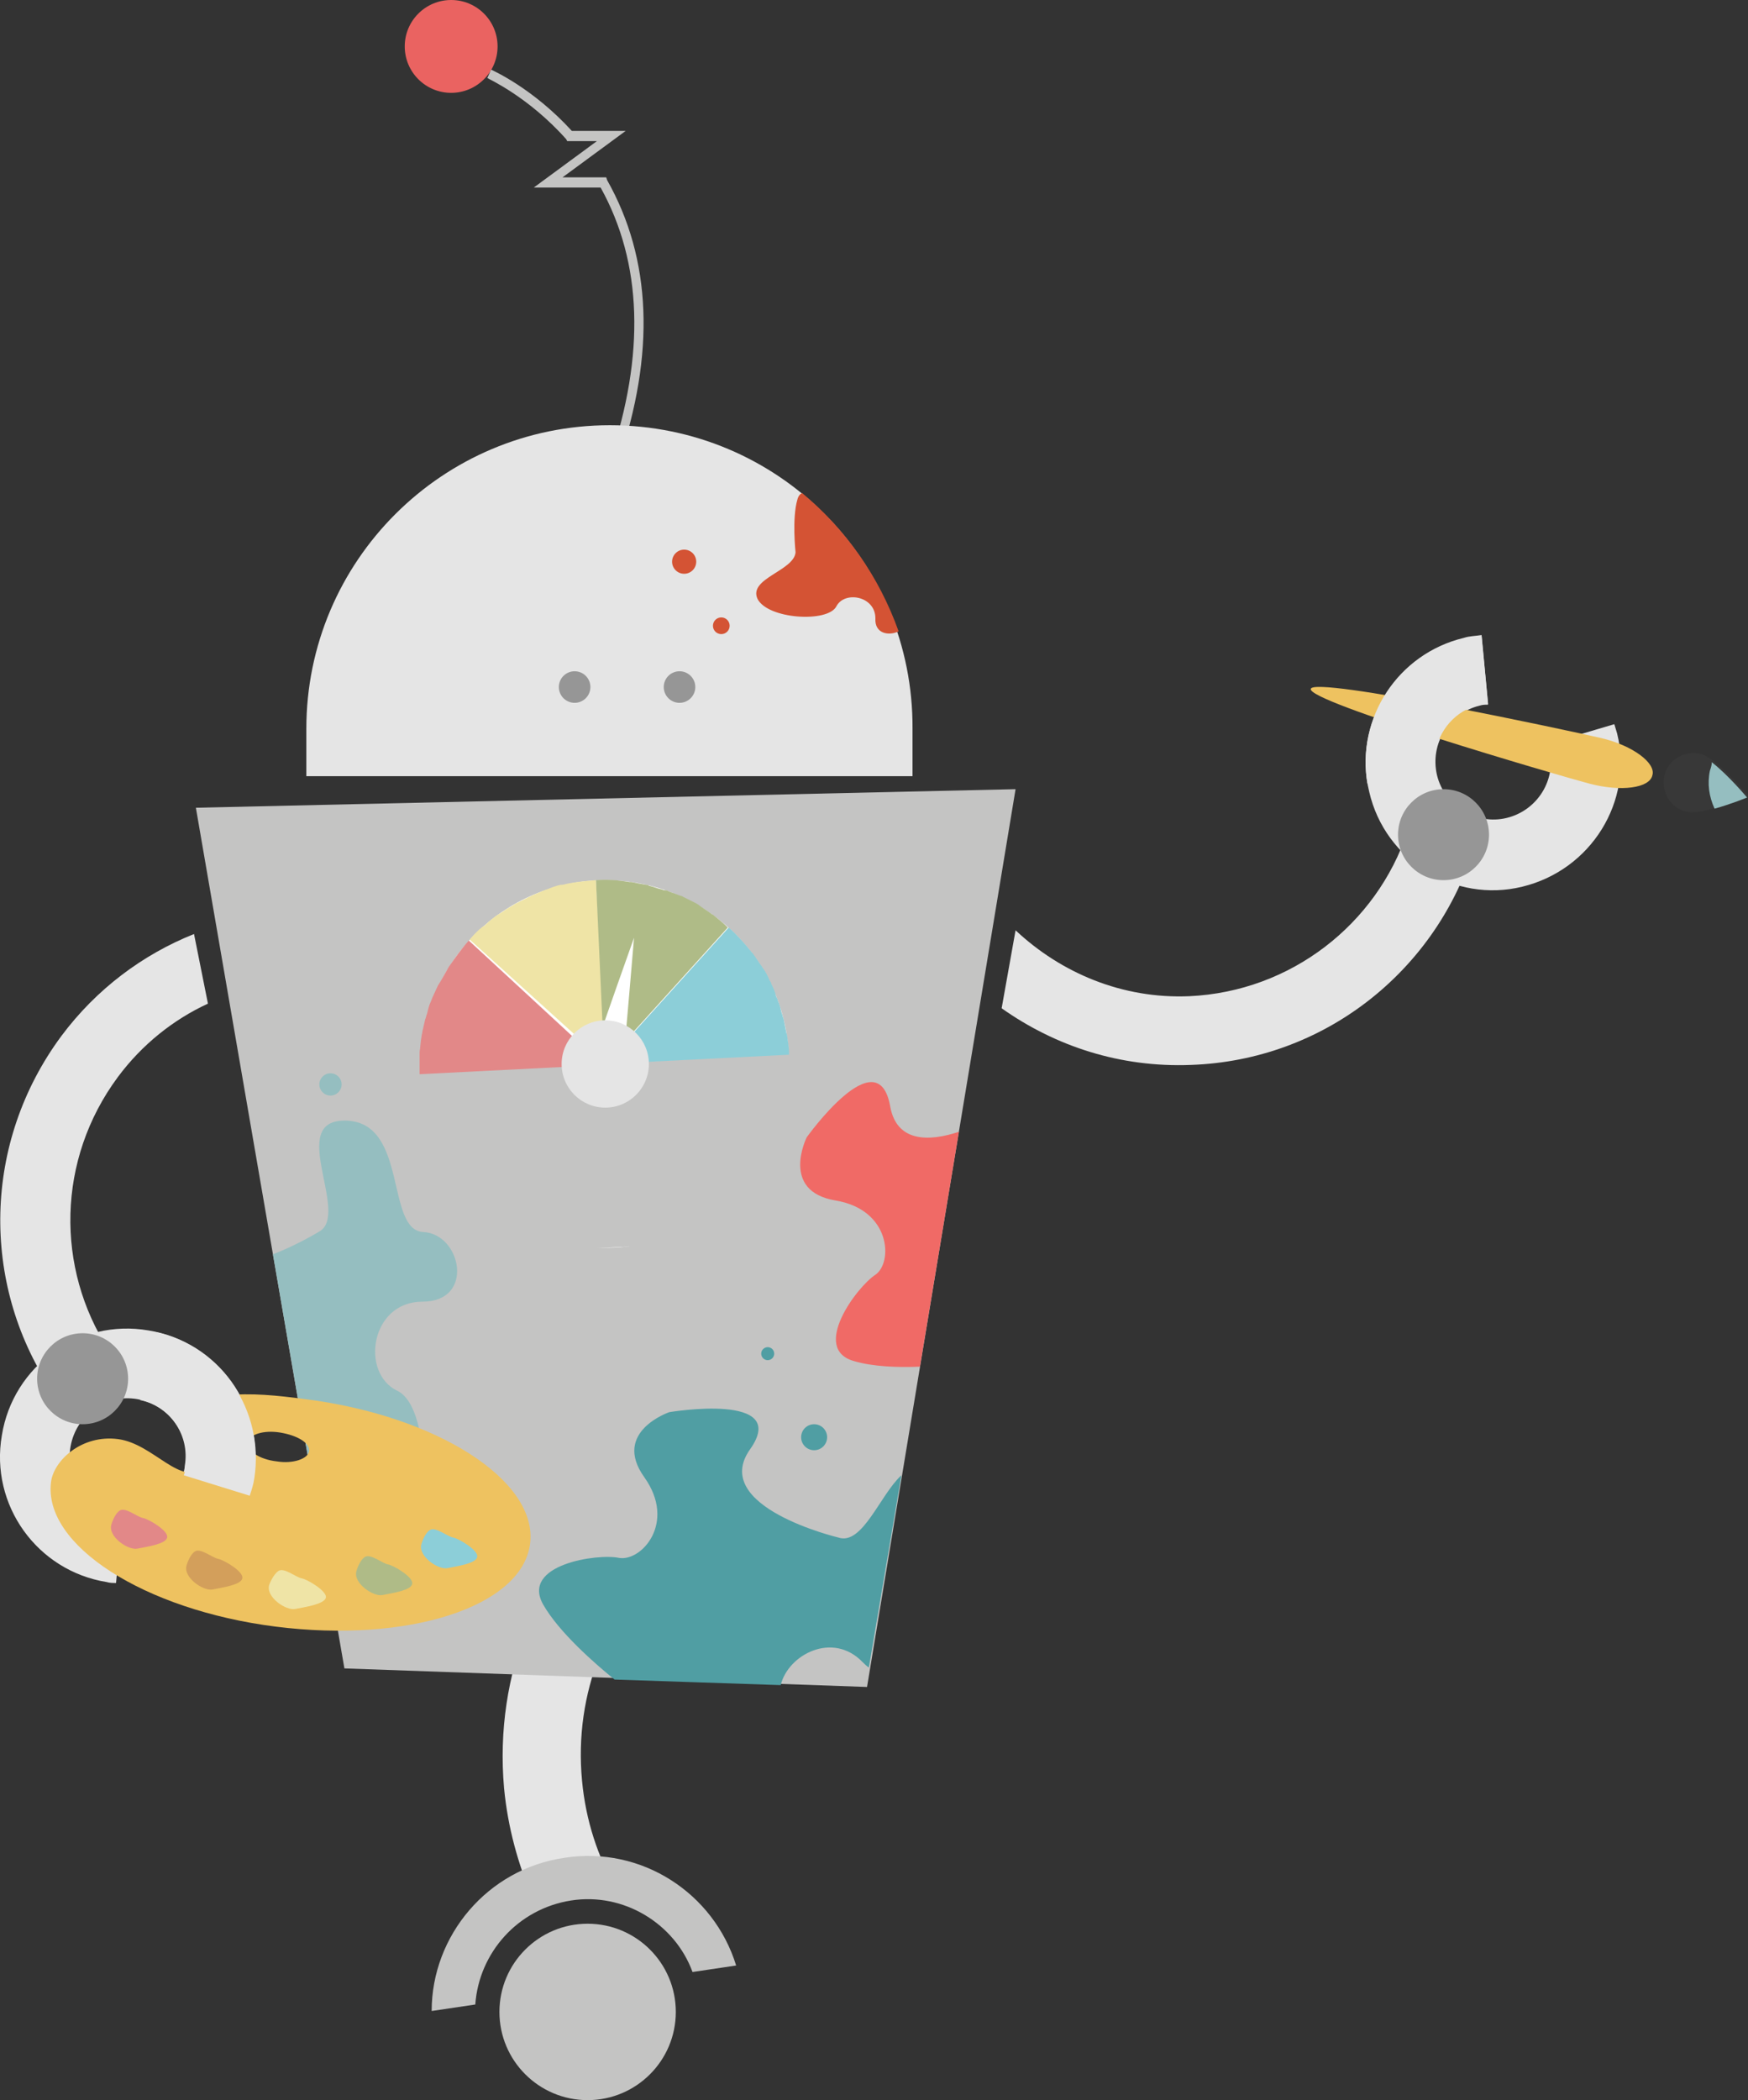 <svg class="large-robot" id="robot-portfolio" xmlns="http://www.w3.org/2000/svg" width="188.3" height="226.2" viewBox="0 0 188.3 226.2" aria-hidden="true"><rect x="0" y="0" width="188.3" height="226.2" fill="#333333" stroke="none"/><style>.robot-portfolio0{fill:#e5e5e5}.robot-portfolio1{fill:#ea6361}.robot-portfolio2{fill:none;stroke:#c4c4c3;stroke-miterlimit:10}.robot-portfolio3{fill:#c4c4c3}.robot-portfolio4{fill:#969696}.robot-portfolio5{fill:#FFF}.robot-portfolio6{fill:#e28888}.robot-portfolio7{fill:#efe4a6}.robot-portfolio8{fill:#8cced8}.robot-portfolio9{fill:#afbb87}.robot-portfolio10{fill:#383838}.robot-portfolio11{fill:#95bec0}.robot-portfolio12{fill:#eec260}.robot-portfolio13{fill:#509ea3}.robot-portfolio14{fill:#d45334}.robot-portfolio15{fill:none}.robot-portfolio16{fill:#f06a66}.robot-portfolio17{fill:#d39f5b}</style><path class="robot-portfolio0" d="M151.6 89.6c-3.3 9.9-12.5 17.2-23.5 17.7-7.2.3-13.8-2.5-18.7-7.1l-1.5 8.4c5.8 4.1 12.8 6.4 20.4 6.1 14.3-.5 26.1-10 30.3-22.8l-7-2.3z"/><circle class="robot-portfolio1" cx="48.6" cy="5" r="5"/><path class="robot-portfolio3" d="M66.6 49.8l-.9-.3c3.8-11.3 3.5-21.2-1-29.3h-7.2l6.8-5h-3.2L61 15c-4.1-4.6-8.4-6.5-8.5-6.6l.4-.9c.2.1 4.5 2 8.7 6.6h5.8l-6.8 5h4.7l.1.3c4.8 8.5 5.2 18.7 1.2 30.4z"/><path class="robot-portfolio0" d="M166.8 80.1c0 .1.1.3.1.5.8 3.4-1.3 6.7-4.6 7.5s-6.7-1.3-7.5-4.6c-.8-3.4 1.3-6.7 4.6-7.5.3-.1.6-.1.9-.1l-.7-7.4c-.6.1-1.3.1-1.9.3-7.4 1.8-12 9.2-10.2 16.5 1.7 7.4 9.2 12 16.5 10.2 7.4-1.8 12-9.2 10.2-16.5-.1-.3-.2-.7-.3-1l-7.1 2.1z"/><circle class="robot-portfolio4" cx="155.5" cy="89.9" r="4.9"/><path class="robot-portfolio0" d="M13.2 163.1c-.2 0-.3 0-.5-.1-3.4-.6-5.7-3.8-5.1-7.2.6-3.4 3.8-5.7 7.2-5.1 3.4.6 5.7 3.8 5.1 7.2 0 .3-.1.6-.2.9l7.1 2.2c.2-.6.4-1.2.5-1.9 1.3-7.5-3.8-14.6-11.3-15.8C8.5 142 1.4 147.1.2 154.6c-1.3 7.5 3.8 14.6 11.3 15.8.3.1.7.1 1 .1l.7-7.4zM57.4 204.5c1.2-.6 2.5-1 3.9-1.2 1.8-.3 3.5-.2 5.1.2-2-3.5-3.3-7.4-3.7-11.7-.9-9.5 2.8-18.3 9.4-24.3l-5.4-6.5c-8.6 7.7-13.5 19.2-12.4 31.6.4 4.2 1.5 8.2 3.1 11.9z"/><path class="robot-portfolio0" d="M20.9 100.6c-5.5 2.2-10.5 5.9-14.3 11-8.5 11.5-8.6 26.6-1.2 37.9l6.3-4.1c-5.7-8.8-5.6-20.5 1-29.4 2.6-3.5 6-6.2 9.7-7.9l-1.5-7.5z"/><path class="robot-portfolio3" d="M93.4 181.7l-56.3-2-16-92.7 88.3-2z"/><circle class="robot-portfolio5" cx="65.2" cy="114.6" r="19.8"/><path class="robot-portfolio3" d="M89.943 133.106l-47.438 2.463-1.027-19.775 47.44-2.463z"/><path class="robot-portfolio6" d="M50.5 101.3c-.8.9-1.5 1.9-2.2 2.9 0 .1-.1.1-.1.2-.3.5-.5.9-.8 1.4-.1.1-.1.2-.2.3-.2.4-.4.9-.6 1.3-.1.2-.1.3-.2.5-.2.4-.3.9-.4 1.3-.1.2-.1.4-.2.6-.1.4-.2.9-.3 1.3 0 .2-.1.4-.1.6-.1.5-.1 1-.2 1.6v2.4l19.8-1-14.5-13.4z"/><path class="robot-portfolio7" d="M64.2 94.8c-1.2.1-2.4.2-3.6.5h-.2c-.5.1-1 .3-1.5.5-.1 0-.2.1-.3.1-.5.2-.9.4-1.4.6-.1.1-.3.1-.4.2l-1.2.6c-.2.1-.3.2-.5.3-.4.2-.8.5-1.1.7-.2.1-.3.2-.5.3-.4.3-.8.6-1.2 1-.1.1-.2.2-.3.2-.5.4-1 .9-1.4 1.4l14.7 13.3-1.1-19.7z"/><path class="robot-portfolio8" d="M78.5 99.9c.9.8 1.7 1.7 2.5 2.7l.1.1c.3.4.6.9.9 1.3.1.1.1.2.2.3.3.4.5.8.7 1.3.1.1.2.3.2.4.2.4.4.8.5 1.3.1.2.2.4.2.5.2.4.3.9.4 1.3.1.2.1.4.2.6l.3 1.5c0 .1.1.2.1.4.1.7.2 1.3.2 2l-19.8 1 13.3-14.7z"/><path class="robot-portfolio9" d="M64.2 94.8c1.2-.1 2.4 0 3.6.2h.2c.5.1 1 .2 1.6.3.1 0 .2 0 .3.1.5.1.9.3 1.4.4.2.1.3.1.5.1.4.2.8.3 1.3.5.2.1.4.1.5.2l1.2.6c.2.1.4.2.5.3.4.3.9.6 1.3.9.1.1.2.1.3.2.5.4 1 .8 1.5 1.3l-13.3 14.7-.9-19.8z"/><path class="robot-portfolio5" d="M67.3 112.5c-.2.8-.9 1.3-1.7 1.1-.8-.2-1.3-.9-1.1-1.7.2-.8 3.8-10.9 3.8-10.9s-.9 10.7-1 11.5z"/><circle class="robot-portfolio0" cx="65.2" cy="114.6" r="4.7"/><path class="robot-portfolio10" d="M181.6 87.4c-1.7-.4-2.7-2.2-2.3-3.9.4-1.7 2.2-2.7 3.9-2.3 1.7.4 5.2 4.6 5.2 4.6s-5.1 2.1-6.8 1.6z"/><path class="robot-portfolio11" d="M184.2 83c-.3 1.4-.1 2.8.5 4.1 1.8-.5 3.5-1.2 3.5-1.2s-2-2.4-3.8-3.8c0 .3-.1.6-.2.9z"/><path class="robot-portfolio12" d="M171.2 84.4c-3.4-.9-30.4-8.8-30-10.2.3-1.4 27.9 4.5 31.3 5.3s5.9 2.7 5.5 4c-.3 1.4-3.4 1.8-6.8.9z"/><path class="robot-portfolio0" d="M159.4 75.9c.3-.1.6-.1.9-.1l-.7-7.4c-.6.1-1.3.1-1.9.3-7.1 1.7-11.6 8.6-10.4 15.7l7.3-3.1c.3-2.6 2.2-4.8 4.8-5.4zM65.7 45.8c-18 0-32.7 14.6-32.7 32.7v5.1h65.3v-5.1c.1-18.1-14.5-32.7-32.6-32.7z"/><circle class="robot-portfolio4" cx="61.9" cy="74" r="1.7"/><circle class="robot-portfolio4" cx="73.2" cy="74" r="1.7"/><circle class="robot-portfolio13" cx="87.7" cy="154.8" r="1.4"/><circle class="robot-portfolio13" cx="82.7" cy="145.8" r=".7"/><circle class="robot-portfolio11" cx="35.6" cy="116.8" r="1.2"/><circle class="robot-portfolio14" cx="73.7" cy="60.5" r="1.3"/><circle class="robot-portfolio14" cx="77.7" cy="67.4" r=".9"/><path class="robot-portfolio14" d="M86.4 53.1c-.2.1-.4.3-.5.7-.6 2-.2 5.7-.2 5.7-.2 2-5.1 2.8-4.1 5 1.1 2.2 7.6 2.6 8.5.8.9-1.7 4.2-1.1 4.2 1.3-.1 1.7 1.5 1.9 2.5 1.4-2.1-5.9-5.7-11-10.4-14.9z"/><path class="robot-portfolio15" d="M65.7 45.8c-18 0-32.7 14.6-32.7 32.7v5.1h65.3v-5.1c.1-18.1-14.5-32.7-32.6-32.7z"/><path class="robot-portfolio16" d="M95.9 119.2c-1.3-7.5-9 3.3-9 3.3s-2.9 5.8 3.1 6.8 6.2 6.7 4.3 8c-2 1.3-7 8-2.3 9.3 2 .6 4.7.7 7.1.6l4.2-25.3c-3.3 1.1-6.7 1.1-7.4-2.7z"/><path class="robot-portfolio11" d="M45.6 132.7c-4.1-.2-1.6-11.8-8.3-12-6.6-.2.6 10.2-3 12 0 0-2.3 1.4-4.9 2.4l5 28.9c2.1 3.1 4.1 6.7 7.1 5.1 5-2.6 5.3-17.4 1.3-19.3s-2.9-9.6 2.7-9.6c5.7 0 4.2-7.3.1-7.5z"/><path class="robot-portfolio13" d="M97.1 158.9c-2.3 2.1-4.2 7.6-6.8 6.7 0 0-13.9-3.3-9.5-9.5s-8.7-4-8.7-4-6.2 2.1-2.7 7-.3 9.1-2.7 8.7c-2.3-.5-10.6.7-8.2 5 1.7 3 5.6 6.4 7.7 8.1l17.9.6c.8-3.3 5.6-5.8 8.8-2.5.2.2.5.5.7.6l3.5-20.7z"/><path class="robot-portfolio15" d="M93.4 181.7l-56.3-2-16-92.7 88.3-2z"/><g><path class="robot-portfolio12" d="M32.9 150.7c-3-.4-5.9-.7-8.6-.4s-4.5 1.9-4.4 3.3c.1 2.3 4.8 2 2.2 4.4-2.6 2.3-5.5-2.5-9.4-3-3.9-.5-6.9 2.3-7.2 4.6-.9 6.8 10 13.8 24.2 15.6s26.5-2.1 27.4-8.9c.9-6.8-10-13.8-24.2-15.6zm-3.1 6.7c-1.8-.2-3.2-1.1-3.1-2 .1-.9 1.7-1.4 3.5-1.1s3.2 1.1 3.1 2c-.1.8-1.7 1.4-3.5 1.1z"/><path class="robot-portfolio6" d="M12 164.2c-.4 1.3 1.8 2.8 2.8 2.6s3.1-.5 3.2-1.2c.2-.7-2-2-2.6-2.1-.6-.1-1.9-1.2-2.5-.8s-.9 1.5-.9 1.5z"/><path class="robot-portfolio17" d="M20.1 168.6c-.4 1.3 1.8 2.8 2.8 2.6s3.1-.5 3.2-1.2c.2-.7-2-2-2.6-2.1s-1.9-1.2-2.5-.8-.9 1.5-.9 1.5z"/><path class="robot-portfolio7" d="M29 170.7c-.4 1.3 1.8 2.8 2.8 2.6 1-.2 3.1-.5 3.3-1.2.2-.7-2-2-2.6-2.1-.6-.1-1.9-1.2-2.5-.8s-1 1.5-1 1.5z"/><path class="robot-portfolio9" d="M38.4 169.2c-.4 1.3 1.8 2.8 2.8 2.6s3.1-.5 3.2-1.2c.2-.7-2-2-2.6-2.1s-1.9-1.2-2.5-.8-.9 1.5-.9 1.5z"/><path class="robot-portfolio8" d="M45.4 166.3c-.4 1.3 1.8 2.8 2.8 2.6s3.1-.5 3.2-1.2c.2-.7-2-2-2.6-2.1s-1.9-1.2-2.5-.8-.9 1.5-.9 1.5z"/></g><path class="robot-portfolio0" d="M16.9 143.5l-1.8 7.3c3.3.7 5.4 3.8 4.9 7.2 0 .3-.1.6-.2.9l7.1 2.2c.2-.6.4-1.2.5-1.9 1.1-7.2-3.5-14.1-10.5-15.7z"/><circle class="robot-portfolio4" cx="8.9" cy="148.5" r="4.9"/><path class="robot-portfolio3" d="M51.2 215.9c.4-5.6 4.6-10.3 10.3-11.2 5.7-.9 11.2 2.5 13.1 7.7l4.7-.7c-2.4-7.8-10.2-12.9-18.5-11.6-8.3 1.2-14.3 8.4-14.3 16.5l4.7-.7z"/><circle class="robot-portfolio3" cx="63.3" cy="216.7" r="9.5"/></svg>